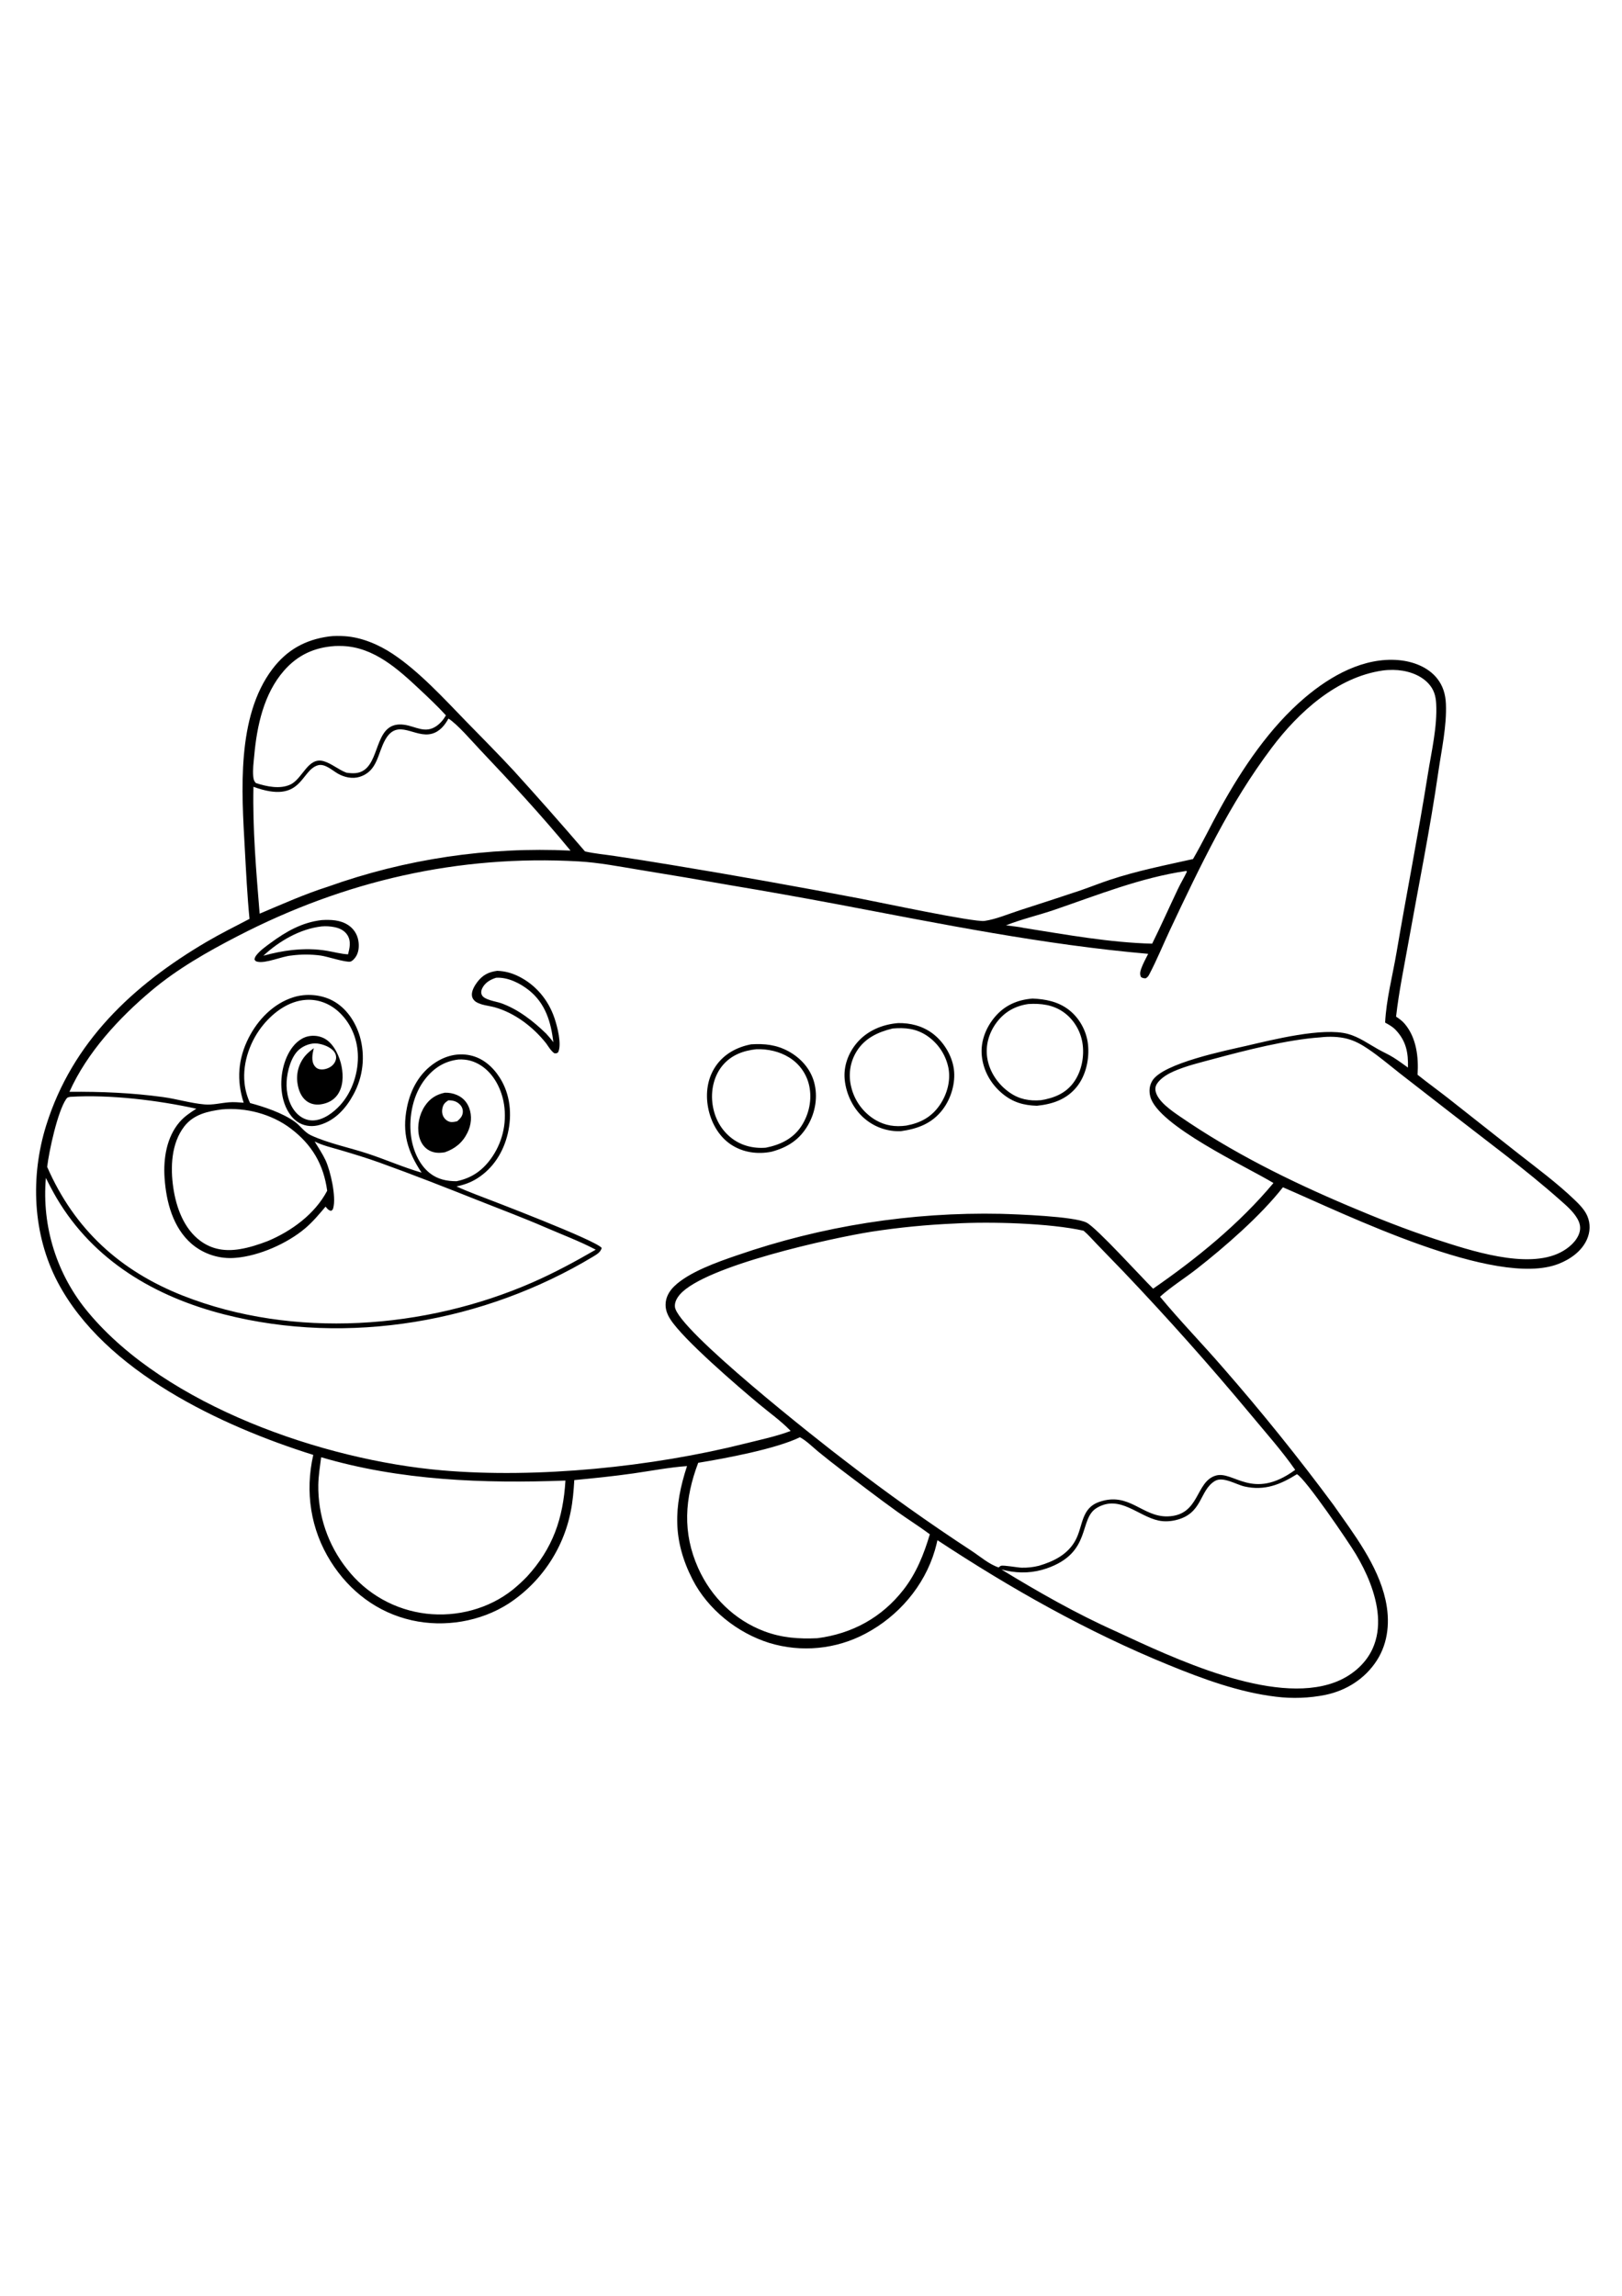 <?xml version="1.0" encoding="utf-8"?>
<!-- Generator: Adobe Illustrator 27.5.0, SVG Export Plug-In . SVG Version: 6.00 Build 0)  -->
<svg xmlns="http://www.w3.org/2000/svg" xmlns:xlink="http://www.w3.org/1999/xlink" viewBox="0 0 5000 5000" width="595" height="842" preserveAspectRatio="xMidYMid meet" data-scaled="true">
<g>
	<path d="M4893.113,2709.818c-8.203-19.263-24.556-35.718-39.463-50.03c-53.701-51.552-116.079-97.632-174.683-143.589
		l-215.761-170.107c-30.903-24.17-62.817-47.154-93.428-71.68c3.608-53.735-3.374-114.17-39.58-156.914
		c-7.695-9.077-16.807-15.654-26.665-22.173c8.794-77.451,24.683-153.633,38.383-230.317
		c31.216-174.663,66.802-349.638,92.095-525.185c9.751-67.671,26.04-140.185,23.159-208.53
		c-1.225-29.019-8.838-55.386-27.236-78.408c-28.193-35.278-74.59-52.383-118.433-56.226
		c-107.573-9.424-209.697,48.271-288.92,115.464c-108.174,91.743-192.471,217.212-260.683,340.512
		c-28.721,51.909-54.502,105.762-84.302,157.021c-86.553,19.37-172.934,36.299-257.353,64.439
		c-30.034,10.01-59.443,21.831-89.385,32.119c-62.454,20.902-125.044,41.39-187.768,61.465
		c-34.756,11.196-72.305,27.524-108.34,32.72c-31.968,4.609-322.92-57.388-381.86-68.662
		c-193.795-37.151-388.043-71.759-582.744-103.823c-58.262-9.701-116.601-18.896-175.019-27.588
		c-30.21-4.575-62.119-7.324-91.821-14.16c-72.002-83.818-145.137-166.637-219.404-248.457
		c-47.896-51.856-98.13-101.909-147.314-152.559c-67.866-69.893-144.761-153.984-225.991-207.822
		c-43.12-28.584-95.884-51.172-147.993-54.497c-15.718-1.001-33.096-1.26-48.701,0.879
		c-73.071,9.907-129.639,41.528-174.316,100.557c-111.05,146.729-94.707,377.715-84.971,553.218
		c4.004,72.168,7.48,144.648,14.497,216.601c-44.668,23.296-90.064,45.869-133.486,71.426
		c-226.062,133.062-412.656,307.681-493.156,564.644c-49.403,157.695-42.199,336.469,35.554,483.925
		c145.25,275.464,504.36,443.008,787.641,531.948c-25.884,113.574-8.428,229.673,53.887,328.628
		c57.695,91.626,143.643,157.246,250,181.152c100.351,22.554,211.616,4.199,298.276-51.572c3.05-1.999,6.074-4.035,9.072-6.109
		c2.998-2.07,5.972-4.18,8.921-6.328c2.946-2.145,5.864-4.326,8.755-6.543c2.894-2.22,5.76-4.474,8.599-6.763
		c2.835-2.288,5.643-4.613,8.423-6.973c2.78-2.36,5.531-4.752,8.252-7.177c2.721-2.429,5.412-4.888,8.071-7.378
		c2.659-2.494,5.288-5.02,7.886-7.578c2.594-2.559,5.159-5.148,7.695-7.769c2.533-2.624,5.033-5.277,7.5-7.959
		c2.467-2.682,4.902-5.396,7.305-8.14c2.399-2.744,4.764-5.518,7.095-8.32c2.334-2.803,4.632-5.633,6.894-8.491
		c2.262-2.858,4.489-5.744,6.68-8.657c2.191-2.914,4.344-5.854,6.46-8.823c2.119-2.965,4.201-5.959,6.245-8.979
		c2.044-3.017,4.051-6.059,6.021-9.126c1.966-3.07,3.896-6.162,5.791-9.278c1.891-3.115,3.745-6.255,5.562-9.419
		c1.813-3.161,3.587-6.344,5.322-9.551c1.738-3.203,3.436-6.429,5.093-9.677c1.654-3.249,3.268-6.517,4.844-9.805
		c1.575-3.288,3.11-6.594,4.604-9.917c1.494-3.327,2.948-6.67,4.36-10.03c1.409-3.363,2.778-6.741,4.106-10.137
		c1.328-3.395,2.614-6.806,3.857-10.234c1.244-3.425,2.445-6.865,3.604-10.322c1.156-3.457,2.27-6.927,3.345-10.41
		c1.071-3.487,2.1-6.984,3.086-10.493c0.986-3.509,1.929-7.031,2.827-10.566c0.898-3.532,1.755-7.075,2.568-10.63
		c0.811-3.551,1.577-7.114,2.3-10.689c6.748-32.553,9.38-65.21,11.357-98.305c61.001-5.815,121.709-11.958,182.388-20.64
		c54.585-7.813,110.127-18.569,165.063-22.539c-40.996,125.097-44.8,228.54,16.924,349.316
		c47.212,92.373,138.208,165,236.777,195.761c6.097,1.855,12.236,3.56,18.418,5.112c6.178,1.553,12.393,2.952,18.643,4.199
		c6.25,1.25,12.526,2.345,18.828,3.286c6.302,0.941,12.624,1.727,18.965,2.358s12.694,1.109,19.058,1.431
		c6.367,0.318,12.736,0.481,19.106,0.488c6.374,0.01,12.742-0.139,19.106-0.444c6.367-0.303,12.722-0.762,19.063-1.377
		c6.344-0.618,12.669-1.39,18.974-2.314c6.305-0.924,12.583-2.004,18.833-3.237c6.253-1.234,12.473-2.618,18.657-4.155
		c6.185-1.54,12.327-3.229,18.427-5.069c6.1-1.839,12.154-3.827,18.159-5.962c6.003-2.135,11.952-4.417,17.847-6.846
		c5.892-2.425,11.72-4.993,17.485-7.705c5.768-2.715,11.465-5.568,17.09-8.56c100.889-53.389,180.859-145.933,213.53-256.23
		c3.086-10.405,5.693-21.026,8.081-31.616c226.567,149.209,461.519,282.002,713.042,384.663
		c105.205,42.944,216.924,84.165,330.391,97.7c12.705,1.569,25.454,2.628,38.247,3.179s25.586,0.589,38.379,0.117
		c12.792-0.476,25.549-1.46,38.267-2.954c12.715-1.494,25.35-3.495,37.905-6.001c64.897-13.604,122.178-50.015,158.267-106.167
		c35.898-55.854,40.84-123.047,26.689-186.792c-23.94-107.886-98.184-203.711-160.557-292.769
		c-107.992-145.823-221.715-287.029-341.172-423.618c-63.408-73.174-131.631-143.218-193.286-217.735
		c34.99-31.382,76.26-56.885,113.345-85.927c87.378-68.418,196.831-163.711,265.488-251.367
		c192.285,82.612,655.859,311.772,849.575,236.06c36.064-14.097,70.894-38.52,87.271-74.692
		C4902.195,2759.227,4903.171,2733.563,4893.113,2709.818z M3251.083,1765.893c132.979-45.581,265.273-98.789,405.092-119.428
		c1.089-0.024,1.885,1.113,2.754,1.768c-8.398,17.856-18.794,34.746-27.28,52.563c-26.89,56.44-52.192,113.623-79.98,169.678
		c-131.274-3.32-264.785-27.788-394.341-48.296c-18.105-4.102-37.798-5.547-56.245-8.213
		C3149.715,1794.672,3201.556,1782.865,3251.083,1765.893z M1479.213,1272.25c96.079,101.352,190.718,203.506,279.482,311.421
		c-15.843-0.762-31.693-1.33-47.549-1.704c-15.856-0.374-31.714-0.553-47.573-0.537c-15.863,0.013-31.722,0.221-47.578,0.625
		c-15.856,0.4-31.704,0.996-47.544,1.787c-15.84,0.788-31.668,1.771-47.485,2.949c-15.817,1.175-31.618,2.544-47.402,4.106
		c-15.784,1.566-31.546,3.322-47.285,5.268c-15.742,1.95-31.457,4.092-47.144,6.426c-15.69,2.334-31.348,4.858-46.973,7.573
		c-15.628,2.715-31.219,5.622-46.772,8.721c-15.557,3.099-31.073,6.386-46.548,9.863c-15.475,3.477-30.905,7.142-46.289,10.996
		c-15.387,3.854-30.724,7.896-46.011,12.124c-15.286,4.232-30.518,8.647-45.693,13.247c-15.179,4.603-30.3,9.391-45.361,14.365
		c-15.062,4.97-30.06,10.125-44.995,15.464c-71.821,22.862-140.713,53.843-210.117,83.052
		c-10.537-129.155-21.924-261.421-19.111-391.01c150.498,55.151,144.331-49.966,198.262-66.128
		c21.929-6.572,44.609,15.767,62.505,25.85c19.453,10.957,43.999,16.494,65.796,9.844c56.748-17.309,55.688-72.412,80.054-115.161
		c38.35-67.295,90.957-2.954,144.082-18.11c23.594-6.729,39.126-25.82,50.386-46.484
		C1408.891,1192.827,1456.02,1247.783,1479.213,1272.25z M783.779,1290.258c8.247-91.318,29.473-189.956,91.416-260.879
		c42.461-48.623,93.74-72.021,157.588-76.211c8.301-0.195,16.631-0.361,24.932,0.029c95.63,4.477,168.994,70.864,235.332,133.013
		c27.925,26.162,55.747,52.358,81.572,80.625c-7.295,12.886-17.187,24.692-29.443,33.13c-34.888,24.023-64.145,0.552-99.297-4.204
		c-89.004-12.051-72.915,103.633-122.656,139.194c-17.065,12.197-35.615,11.255-55.259,8.594
		c-24.351-9.155-45.107-27.773-69.18-35.161c-49.448-15.181-65.156,53.276-103.281,71.469c-32.271,15.4-74.018,6.265-106.489-4.336
		c-6.338-6.133-7.593-12.602-8.389-21.133C778.701,1333.759,781.909,1310.932,783.779,1290.258z M203.885,2349.501
		c4.11-6.006,6.063-5.493,12.916-6.992c121.739-7.441,269.021,10.352,388.443,36.597c-18.965,12.114-36.768,23.882-51.592,41.05
		c-40.161,46.494-50.454,112.9-46.343,172.319c5.112,73.877,25.61,153.559,84.121,203.755c2.314,1.95,4.676,3.841,7.085,5.674
		c2.412,1.833,4.865,3.604,7.358,5.313c2.497,1.712,5.034,3.361,7.612,4.946c2.578,1.588,5.194,3.111,7.847,4.565
		c2.653,1.458,5.34,2.85,8.061,4.175c2.725,1.322,5.479,2.577,8.262,3.765c2.783,1.188,5.594,2.308,8.433,3.359
		c2.839,1.049,5.701,2.027,8.589,2.935c2.887,0.908,5.796,1.745,8.726,2.51c2.93,0.765,5.876,1.457,8.838,2.075
		c2.962,0.622,5.938,1.169,8.926,1.641c2.991,0.472,5.991,0.869,8.999,1.191c3.011,0.326,6.027,0.576,9.048,0.752
		c3.021,0.176,6.045,0.277,9.072,0.303c3.027,0.026,6.053-0.023,9.077-0.146c3.024-0.124,6.043-0.323,9.058-0.596
		c72.398-5.908,159.019-44.18,214.316-90.942c23.56-19.922,43.057-43.418,62.905-66.89c5.483,6.65,8.14,10.884,16.631,13.037
		c4.17-2.461,5.327-2.832,6.768-7.778c10.244-35.191-8.569-116.382-23.618-148.452c-9.263-19.736-22.197-38.765-33.467-57.456
		c25.229,12.505,53.887,18.911,80.781,26.899c39.79,11.812,79.824,23.896,118.896,37.944
		c103.882,37.354,206.147,77.637,308.711,118.369c67.28,26.724,134.902,51.973,201.377,80.771
		c52.407,22.832,106.089,42.7,156.772,69.356c-63.965,36.997-127.578,71.367-195.327,101.025
		c-330.024,144.482-736.977,174.345-1075.991,41.225c-194.791-76.489-335.559-204.692-419.752-397.339
		C151.016,2510.175,177.287,2388.387,203.885,2349.501z M683.842,2381.244c73.667-6.685,153.159,14.072,212.48,58.984
		c65.552,49.629,101.27,110.845,112.251,191.762c-37.783,71.699-109.595,124.092-182.759,154.854
		c-28.086,10.752-57.188,20.313-86.924,25.127c-43.813,7.094-84.365,1.514-120.879-25.278
		c-51.245-37.593-74.917-103.389-83.809-164.028c-9.194-62.729-6.519-136.885,34.062-189.199
		C596.797,2396.683,640.18,2387.054,683.842,2381.244z M1266.767,2461.312c-7.065-59.204,6.782-126.924,44.302-174.272
		c26.821-33.852,59.023-54.389,102.319-59.634c25.581-1.284,48.198,4.795,69.731,18.872c37.319,24.399,59.951,66.992,68.853,109.844
		c0.719,3.61,1.353,7.235,1.899,10.874c0.544,3.643,0.998,7.295,1.362,10.957s0.641,7.331,0.83,11.006
		c0.186,3.675,0.281,7.354,0.288,11.035c0.007,3.681-0.076,7.361-0.249,11.04c-0.173,3.675-0.435,7.345-0.786,11.011
		c-0.352,3.662-0.793,7.314-1.323,10.957c-0.531,3.643-1.149,7.27-1.855,10.884c-0.71,3.61-1.506,7.202-2.388,10.776
		s-1.851,7.124-2.905,10.649c-1.058,3.525-2.2,7.023-3.428,10.493c-1.227,3.473-2.537,6.912-3.931,10.317
		c-1.396,3.405-2.874,6.776-4.434,10.112c-1.559,3.333-3.198,6.628-4.917,9.883c-1.719,3.252-3.517,6.462-5.396,9.629
		c-1.878,3.167-3.831,6.286-5.859,9.356c-27.554,41.602-62.3,67.5-111.46,77.476c-29.873,0.059-57.715-5.615-81.953-24.473
		C1290.785,2551.127,1271.85,2503.939,1266.767,2461.312z M1624.189,3821.487c-13.724,14.18-28.24,27.497-43.55,39.951
		c-73.979,59.048-172.354,84.79-265.991,73.921c-5.977-0.69-11.932-1.53-17.866-2.52c-5.938-0.987-11.844-2.119-17.72-3.398
		c-5.879-1.283-11.724-2.71-17.534-4.282c-5.807-1.569-11.572-3.283-17.295-5.142c-5.723-1.855-11.395-3.854-17.017-5.996
		c-5.625-2.139-11.193-4.416-16.704-6.831c-5.508-2.416-10.954-4.968-16.338-7.656c-5.384-2.685-10.698-5.503-15.942-8.452
		c-5.244-2.953-10.41-6.032-15.498-9.238c-5.091-3.206-10.099-6.538-15.025-9.995c-4.925-3.454-9.762-7.03-14.512-10.728
		c-4.746-3.695-9.398-7.506-13.955-11.435c-4.56-3.926-9.018-7.964-13.374-12.115c-4.359-4.147-8.61-8.401-12.754-12.764
		c-4.147-4.359-8.184-8.819-12.109-13.379c-3.923-4.561-7.731-9.215-11.426-13.965c-3.626-4.56-7.153-9.198-10.581-13.911
		c-3.428-4.711-6.751-9.494-9.971-14.351c-3.223-4.854-6.34-9.775-9.351-14.766c-3.011-4.987-5.913-10.037-8.706-15.151
		c-2.793-5.114-5.475-10.285-8.047-15.513c-2.572-5.228-5.029-10.51-7.373-15.845c-2.344-5.332-4.574-10.713-6.689-16.142
		c-2.113-5.43-4.108-10.904-5.986-16.421c-1.878-5.514-3.638-11.066-5.278-16.655c-1.641-5.593-3.161-11.218-4.561-16.875
		c-1.396-5.654-2.672-11.338-3.828-17.051c-1.156-5.709-2.187-11.442-3.096-17.197c-0.908-5.756-1.693-11.527-2.354-17.314
		c-0.661-5.791-1.196-11.592-1.607-17.402c-0.413-5.813-0.7-11.633-0.859-17.456c-0.163-5.824-0.2-11.649-0.112-17.476
		c0.635-28.242,5.239-56.724,8.799-84.727c243.491,71.944,501.098,81.304,753.046,71.944
		C1735.966,3641.888,1704.374,3734.119,1624.189,3821.487z M2785.155,3861.419c-66.968,85.967-158.286,135.688-265.532,149.541
		c-57.031,2.671-109.555-1.055-163.476-21.338c-91.919-34.575-163.886-105.474-203.911-194.804
		c-49.058-109.478-41.611-214.541,0.078-324.448c84.131-13.682,240-42.861,313.54-78.76c19.814,10.542,38.823,29.746,56.186,44.102
		c23.392,19.16,47.128,37.886,71.206,56.177c57.236,43.296,114.224,87.3,172.554,129.092c33.149,23.75,67.822,45.312,100.542,69.644
		C2848.065,3751.956,2824.833,3810.482,2785.155,3861.419z M4179.422,3751.756c16.973,28.516,31.968,57.832,43.848,88.853
		c24.624,64.307,37.412,137.935,7.715,202.979c-22.344,48.931-67.061,85.063-116.851,103.521
		c-192.28,71.274-499.126-76.148-675.263-157.739c-121.24-54.121-238.477-121.054-351.748-190.142
		c4.889,1.214,9.793,2.362,14.712,3.442c41.875,9.121,84.155,7.222,124.722-6.831c141.079-48.862,97.095-152.905,154.98-186.826
		c70.234-41.157,126.064,25.762,189.922,39.341c17.402,3.701,35.405,2.725,52.661-1.303c84.126-19.629,72.31-91.157,120.791-120.518
		c25-15.137,65.146,10.791,91.504,16.772c61.357,13.921,110.044-5.625,161.514-37.764
		C4023.992,3518.856,4157.942,3715.672,4179.422,3751.756z M3854.92,3320.96c46.196,55.806,96.279,111.699,137.656,171.177
		c-132.114,96.631-190.356,0.835-245.591,17.895c-62.807,19.395-47.929,122.442-147.163,125.479
		c-78.765,2.412-118.506-76.406-210.649-44.858c-57.095,19.551-50.005,73.638-73.638,118.003
		c-23.418,43.955-67.3,65.737-113.164,79.101c-8.76,2.188-17.629,3.773-26.607,4.756c-8.978,0.983-17.98,1.354-27.007,1.113
		c-12.285-0.4-54.639-8.301-63.037-5.84c-2.827,0.83-4.8,3.423-7.197,5.132c-29.839-9.76-56.929-33.769-83.066-50.889
		c-132.946-86.966-262.301-178.978-388.066-276.035c-82.475-62.432-520.493-407.378-526.889-476.421
		c-1.343-14.497,6.753-28.213,16.025-38.657c78.071-87.949,465.752-173.135,590.62-192.871
		c84.847-13.053,170.153-21.405,255.918-25.054c107.974-6.352,293.388-1.323,397.222,22.109
		c14.771,12.515,28.144,28.184,41.645,42.1l83.448,86.299C3600.047,3025.026,3729.894,3170.846,3854.92,3320.96z M3554.598,2933.773
		c-36.099-35.381-174.893-188.633-205.39-203.77c-38.775-19.248-214.082-25.512-264.16-26.934
		c-34.466-0.726-68.932-0.688-103.398,0.112c-34.463,0.801-68.893,2.364-103.291,4.688c-34.394,2.324-68.721,5.408-102.978,9.253
		c-34.261,3.844-68.42,8.444-102.476,13.799c-34.053,5.355-67.972,11.461-101.758,18.32c-33.786,6.855-67.404,14.457-100.854,22.803
		c-33.447,8.343-66.694,17.424-99.741,27.241c-33.047,9.815-65.861,20.356-98.442,31.626
		c-59.829,20.464-149.16,51.699-194.272,96.006c-15.454,15.181-26.089,34.312-26.128,56.357
		c-0.024,16.597,5.83,30.776,14.614,44.639c39.399,62.202,209.531,208.222,273.096,261.138
		c31.601,26.309,66.782,51.333,95.512,80.722l2.354,2.427c-44.556,16.953-93.794,27.134-140,38.75
		c-286.538,72.017-641.255,108.252-935.425,82.656c-364.028-31.675-849.238-198.33-1089.407-486.279
		c-2.992-3.561-5.939-7.16-8.843-10.796c-2.903-3.636-5.762-7.306-8.575-11.011c-2.813-3.704-5.581-7.443-8.302-11.216
		c-2.722-3.773-5.397-7.578-8.025-11.416c-2.628-3.838-5.209-7.708-7.742-11.611c-2.533-3.9-5.018-7.832-7.455-11.797
		c-2.436-3.962-4.824-7.952-7.163-11.973c-2.338-4.023-4.628-8.073-6.867-12.148c-2.239-4.079-4.428-8.184-6.566-12.314
		c-2.139-4.131-4.226-8.288-6.263-12.471c-2.037-4.183-4.022-8.39-5.955-12.622c-1.933-4.232-3.814-8.487-5.643-12.764
		c-1.829-4.277-3.605-8.576-5.328-12.895c-1.723-4.323-3.393-8.666-5.01-13.028c-1.617-4.362-3.18-8.742-4.689-13.139
		c-1.509-4.401-2.965-8.82-4.365-13.257c-1.401-4.437-2.747-8.89-4.039-13.359c-1.291-4.47-2.528-8.954-3.71-13.452
		c-1.181-4.499-2.307-9.012-3.378-13.54c-1.071-4.525-2.086-9.064-3.045-13.618c-0.959-4.551-1.863-9.113-2.71-13.687
		c-0.847-4.577-1.638-9.162-2.373-13.755c-0.735-4.593-1.413-9.194-2.035-13.804c-0.622-4.609-1.187-9.227-1.695-13.852
		c-0.508-4.623-0.96-9.252-1.355-13.887c-0.395-4.635-0.733-9.276-1.014-13.921c-0.281-4.642-0.505-9.287-0.672-13.936
		c-0.167-4.652-0.277-9.303-0.33-13.955c-0.053-4.651-0.048-9.303,0.013-13.955c0.061-4.652,0.18-9.302,0.355-13.95
		c0.175-4.648,0.408-9.294,0.697-13.936c0.29-4.642,0.636-9.281,1.04-13.916c10.246,20.96,21.211,41.536,32.895,61.728
		c114.452,194.048,304.426,304.941,518.134,359.297c381.597,97.066,801.01,23.359,1136.435-178.711
		c10.908-6.567,22.759-13.584,25.923-26.484c-18.164-23.726-337.422-145.361-389.717-165.385
		c-19.58-7.569-38.853-15.356-57.886-24.214c22.676-4.609,43.125-11.802,62.793-24.033c50.249-31.255,81.992-81.992,95.322-139.009
		c13.545-57.949,7.866-120.556-24.419-171.489c-21.289-33.594-52.017-61.069-91.885-69.463
		c-38.696-8.149-76.172,1.689-108.579,23.306c-47.715,31.816-74.868,81.919-85.957,137.26
		c-15.762,78.662,1.685,135.415,45.039,200.986c-56.089-16.235-110.562-40.327-166.182-58.657
		c-57.241-18.862-120.142-31.23-174.771-56.367c-20.088-9.238-32.329-29.341-50.112-42.012
		c-37.759-26.904-92.734-45.395-137.598-57.446c-2.311-4.915-4.409-9.92-6.294-15.014c-1.881-5.091-3.542-10.256-4.98-15.493
		c-1.439-5.238-2.651-10.527-3.638-15.869c-0.983-5.339-1.737-10.711-2.261-16.118c-6.465-63.359,18.354-131.191,58.779-179.653
		c32.471-38.926,78.091-72.056,130.049-75.786c37.31-2.681,72.768,10.947,100.332,35.674c37.139,33.32,57.642,80.757,60.195,130.229
		c2.866,55.542-16.45,116.782-54.082,158.193c-20.806,22.896-52.383,46.958-84.399,47.471c-19.385,0.313-36.924-8.369-50.161-22.231
		c-24.111-25.254-32.695-63.677-30.83-97.637c1.743-31.772,13.726-77.559,38.774-98.76c14.736-12.476,36.597-20.723,56.05-18.364
		c17.607,2.139,41.055,10.796,51.987,25.625c4.619,6.265,6.675,13.887,5.386,21.655c-1.577,9.521-7.51,17.817-15.254,23.374
		c-9.546,6.846-23.452,10.835-35.127,8.525c-7.886-1.563-13.359-6.064-17.422-12.798c-8.252-13.652-5.044-34.038-1.392-48.613
		l0.918-3.545c-9.722,7.524-19.761,15.02-27.539,24.644c-1.169,1.422-2.298,2.874-3.389,4.355c-1.094,1.484-2.147,2.995-3.159,4.531
		c-1.016,1.537-1.99,3.097-2.925,4.683c-0.931,1.588-1.821,3.2-2.671,4.834c-0.85,1.631-1.657,3.285-2.422,4.961
		c-0.762,1.677-1.481,3.371-2.158,5.083c-0.677,1.712-1.309,3.441-1.895,5.186c-0.586,1.745-1.126,3.504-1.621,5.278
		c-0.495,1.771-0.944,3.555-1.348,5.352c-0.4,1.797-0.755,3.604-1.064,5.42c-0.309,1.813-0.571,3.634-0.786,5.464
		c-0.211,1.829-0.378,3.662-0.498,5.498c-0.12,1.836-0.192,3.675-0.215,5.518c-0.023,1.839,0.001,3.68,0.073,5.522
		c0.072,1.839,0.19,3.675,0.357,5.508c0.169,1.833,0.384,3.66,0.645,5.483c2.832,20.786,10.996,43.213,28.525,56.035
		c12.544,9.17,28.003,12.061,43.213,9.863c20.708-2.993,39.536-12.1,51.797-29.472c17.412-24.668,18.13-57.764,12.754-86.494
		c-5.635-30.146-22.373-67.69-48.945-84.609c-16.123-10.264-37.139-13.276-55.61-8.804c-24.595,5.962-43.682,25.454-56.123,46.675
		c-25.024,42.671-31.831,101.338-19.077,148.955c7.461,27.856,23.579,56.992,49.624,71.25c19.517,10.688,42.021,11.88,63.154,5.645
		c46.768-13.789,80.01-50.596,102.617-92.212c1.882-3.392,3.68-6.828,5.396-10.308c1.712-3.48,3.338-7,4.878-10.561
		c1.543-3.562,2.995-7.158,4.355-10.791c1.364-3.633,2.638-7.297,3.823-10.991c1.182-3.695,2.272-7.416,3.271-11.162
		c0.999-3.75,1.906-7.521,2.72-11.313c0.814-3.792,1.535-7.603,2.163-11.431c0.625-3.832,1.157-7.674,1.597-11.528
		c0.436-3.854,0.778-7.717,1.025-11.587c0.247-3.874,0.399-7.749,0.454-11.626c0.059-3.88,0.02-7.759-0.117-11.636
		c-0.134-3.877-0.363-7.749-0.688-11.616c-0.326-3.864-0.745-7.719-1.26-11.567c-0.514-3.845-1.123-7.674-1.826-11.489
		s-1.499-7.611-2.388-11.387c-0.892-3.776-1.875-7.528-2.949-11.255c-13.354-45-41.426-87.559-83.481-110.127
		c-35.982-19.307-82.358-22.861-121.138-10.708c-61.421,19.253-109.199,68.496-137.925,124.785
		c-33.12,64.893-37.974,131.255-15.61,200.302c-15.049-1.104-30.313-2.48-45.386-1.245c-24.956,2.046-50.19,8.73-75.283,6.543
		c-42.432-3.706-84.927-16.777-127.378-22.612c-96.427-13.267-191.865-17.202-289.016-16.274
		c54.116-120.918,152.364-227.373,252.832-311.782c80.423-67.568,172.19-119.648,265.164-167.744
		c329.57-170.488,680.464-251.621,1052.084-230.557c62.207,3.531,124.561,15.738,186.001,25.811
		c94.323,15.231,188.524,31.177,282.602,47.837c110.241,18.444,220.285,38.003,330.132,58.677
		c317.402,60.166,634.204,124.443,956.514,152.515c-7.32,14.634-15.752,29.668-21.24,45.063c-3.32,9.307-5.332,17.129-0.928,26.382
		c5.586,3.701,7.515,3.564,14.302,4.053c6.191-3.218,8.398-6.646,11.636-12.822c23.159-44.155,42.417-91.504,63.677-136.743
		c45.703-97.266,92.559-195.366,143.159-290.176c50.894-95.366,104.927-183.838,169.839-270.312
		c82.495-109.902,201.66-218.521,342.397-238.584c10.405-1.47,21.626-2.031,32.139-1.914c38.711,0.42,81.543,12.485,108.652,41.572
		c17.066,18.311,22.872,38.091,24.195,62.549c3.838,70.894-14.58,147.431-25.66,217.099
		c-29.296,184.277-65.605,367.329-96.845,551.284c-11.914,70.151-31.494,143.481-34.858,214.526
		c11.738,6.475,22.896,12.49,32.266,22.314c32.656,34.268,39.36,70.791,38.057,116.269c-14.819-10.703-29.653-21.65-45.171-31.328
		c-14.849-9.263-30.918-16.26-46.177-24.78c-30.791-17.197-58.662-37.822-93.203-47.427
		c-77.651-21.592-234.863,18.306-313.794,36.597c-58.877,13.647-257.886,53.159-290.044,108.105
		c-8.863,15.137-10.176,31.773-5.733,48.589c23.579,89.199,295.083,214.951,379.551,266.01
		C3820.643,2733.817,3688.699,2841.039,3554.598,2933.773z M4868.582,2761.703c-8.354,26.441-33.525,47.432-57.524,59.883
		c-103.667,53.784-281.582-6.402-386.674-40.567c-92.031-30.083-181.064-65.649-270.156-103.452
		c-180.073-76.397-355.532-163.477-517.041-274.585c-24.829-17.08-70.493-47.769-75.303-80.015
		c-1.557-10.415,2.344-18.833,8.969-26.675c12.261-14.517,30.557-25.083,47.847-32.637c38.36-16.753,81.245-26.86,121.597-37.744
		c98.735-26.616,228.296-59.761,329.893-66.709c26.66-3.125,56.987-2.5,83.042,4.434c23.726,6.313,43.262,17.29,63.516,30.884
		c34.609,23.242,66.968,50.913,99.775,76.641l152.656,118.584c113.193,88.432,231.181,174.546,338.686,269.692
		c19.697,17.437,41.929,36.069,54.946,59.238C4870.564,2732.474,4873.445,2746.312,4868.582,2761.703z"/>
	<path d="M1441.186,2452.557c11.582-23.75,14.39-50.835,5.093-75.869c-6.836-18.408-19.839-32.153-37.856-39.912
		c-11.938-5.137-24.224-7.349-37.178-6.982c-26.816,5.464-46.416,18.14-61.704,41.138c-17.085,25.698-24.263,60.137-18.15,90.469
		c3.452,17.129,12.061,33.452,26.831,43.379c16.582,11.152,34.409,11.826,53.472,8.496
		C1403.349,2501.981,1426.156,2483.383,1441.186,2452.557z M1409.233,2417.87c-5.64,1.279-12.363,2.603-18.135,2.285
		c-8.833-0.488-16.743-5.879-21.826-12.856c-5.942-8.164-7.529-18.096-5.767-27.906c2.393-13.34,7.402-18.809,18.384-26.045
		c0.654-0.019,1.304-0.058,1.958-0.054c14.121,0.132,25.781,3.765,35.415,14.673c0.661,0.762,1.281,1.553,1.86,2.373
		c0.583,0.82,1.123,1.668,1.621,2.544c0.498,0.875,0.951,1.774,1.357,2.695c0.41,0.918,0.773,1.855,1.089,2.812
		c0.316,0.957,0.584,1.926,0.806,2.905c0.218,0.983,0.389,1.974,0.513,2.974c0.121,0.999,0.192,2.002,0.215,3.008
		c0.026,1.009,0,2.015-0.078,3.017C1425.688,2402.889,1418.158,2409.887,1409.233,2417.87z"/>
	<path d="M1102.68,1852.694c-0.667-2.288-1.449-4.536-2.344-6.743c-0.898-2.21-1.903-4.368-3.013-6.475
		c-1.113-2.109-2.331-4.157-3.652-6.143c-1.318-1.986-2.734-3.9-4.248-5.742c-1.51-1.839-3.112-3.6-4.805-5.283
		c-1.689-1.68-3.459-3.272-5.308-4.776c-1.852-1.5-3.774-2.905-5.767-4.214c-24.224-16.147-53.784-17.158-81.831-15.542
		c-60.474,6.978-109.414,34.971-157.856,70.571c-15.01,11.03-32.695,23.521-44.116,38.442c-3.008,3.931-4.365,7.397-5.273,12.29
		c2.886,4.678,3.257,5.576,8.936,6.968c25.43,6.221,76.157-16.855,104.878-19.082c15.114-2.018,30.296-3.008,45.547-2.969
		c15.25,0.036,30.428,1.097,45.532,3.184c19.741,2.808,75.508,21.406,90.518,18.608c5.63-1.055,11.914-8.228,15.229-12.593
		c11.245-14.81,12.671-35.884,9.229-53.555C1103.899,1857.299,1103.347,1854.983,1102.68,1852.694z M1072.895,1903.344
		c-21.206-1.157-42.773-7.051-63.745-10.674c-37.036-6.401-71.528-6.333-108.862-2.539c-30.308,3.472-58.989,9.409-88.403,17.471
		c48.252-45.054,113.032-82.695,179.331-90.317c12.925-1.196,27.085-0.337,39.819,2.236c16.143,3.262,31.465,10.61,40.278,25.122
		C1082.739,1863.471,1077.9,1883.476,1072.895,1903.344z"/>
	<path d="M1597.563,1970.658c-20.796-10.122-41.655-15.713-64.863-16.489c-26.655,3.438-45.513,13.247-61.826,35.127
		c-8.228,11.025-18.203,27.734-15.977,42.188c1.172,7.593,5.864,14.238,12.261,18.364c16.177,10.42,40.464,11.714,58.867,16.978
		c61.816,17.686,118.062,60.923,157.534,110.859c7.466,10.42,14.648,22.998,25.127,30.532c6.289,0.425,6.616,0.83,11.714-2.729
		c12.188-24.917-2.608-80.352-11.294-105.996C1690.146,2043.52,1650.995,1996.664,1597.563,1970.658z M1684.028,2148.153
		c-39.541-38.604-86.963-75.737-139.604-94.355c-15.347-5.425-51.694-9.868-58.94-24.985c-3.271-6.836-2.334-13.906,0.859-20.513
		c8.584-17.773,25.195-27.261,43.164-32.832c35.625-2.119,73.418,16.646,100.825,38.403c50.884,40.396,68.252,98.164,75.366,160.356
		C1699.125,2164.97,1691.537,2156.649,1684.028,2148.153z"/>
	<path d="M3293.763,2073.544c-32.539-24.639-70.913-32.222-110.84-33.896c-46.367,3.73-85.312,20.396-115.898,56.377
		c-27.813,32.715-44.614,75.337-40.615,118.613c4.336,46.948,27.925,88.613,64.106,118.452
		c31.89,26.299,64.819,35.62,105.737,36.958c48.1-4.922,91.655-19.389,122.988-58.33c28.608-35.557,39.551-86.875,34.516-131.675
		C3349.124,2138.852,3326.903,2098.632,3293.763,2073.544z M3309.437,2298.363c-24.839,33.892-60.611,47.925-100.42,54.502
		c-36.167,2.993-66.86-2.832-96.772-23.599c-35.42-24.58-62.168-63.54-68.921-106.46c-6.177-39.243,5.405-78.335,29.048-109.736
		c24.517-32.568,57.197-50.737,97.378-56.592c38.506-2.417,76.128,2.075,108.545,24.927c30.903,21.787,52.085,56.699,58.291,93.901
		C3343.509,2216.762,3334.476,2264.203,3309.437,2298.363z"/>
	<path d="M2873.387,2146.176c-30.801-22.451-66.763-31.431-104.502-30.967c-48.847,3.887-95.918,23.472-127.949,61.592
		c-26.187,31.167-40.947,71.25-37.095,112.177c4.331,45.952,27.202,92.651,63.105,122.061c1.901,1.575,3.838,3.107,5.811,4.595
		s3.978,2.93,6.016,4.326c2.038,1.4,4.107,2.75,6.206,4.053c2.1,1.302,4.227,2.557,6.382,3.765c2.158,1.204,4.341,2.36,6.548,3.467
		c2.21,1.107,4.443,2.163,6.699,3.169s4.535,1.96,6.836,2.861c2.298,0.902,4.617,1.751,6.958,2.549
		c2.337,0.794,4.692,1.537,7.065,2.227c2.373,0.69,4.759,1.325,7.158,1.904c2.402,0.583,4.816,1.11,7.241,1.582
		c2.425,0.469,4.86,0.884,7.305,1.245c2.445,0.362,4.896,0.666,7.354,0.913c2.458,0.251,4.92,0.444,7.388,0.581
		c2.467,0.137,4.936,0.218,7.407,0.244c2.471,0.026,4.94-0.005,7.407-0.093c52.002-7.339,96.128-23.491,129.018-66.558
		c25.952-33.979,40.376-82.134,34.644-124.741C2934.662,2214.535,2908.016,2171.415,2873.387,2146.176z M2897.215,2367.392
		c-25.454,37.431-59.795,55.732-103.677,63.769c-34.077,4.609-64.849,0.166-94.6-17.227c-2.314-1.37-4.593-2.798-6.836-4.282
		c-2.243-1.484-4.447-3.024-6.611-4.619c-2.168-1.592-4.294-3.239-6.377-4.941c-2.083-1.699-4.124-3.449-6.123-5.249
		c-1.996-1.803-3.945-3.654-5.85-5.552c-1.904-1.901-3.761-3.846-5.571-5.835c-1.807-1.992-3.563-4.028-5.269-6.108
		c-1.709-2.077-3.363-4.196-4.961-6.357c-1.602-2.162-3.147-4.362-4.639-6.602c-1.491-2.24-2.925-4.513-4.302-6.821
		c-1.377-2.311-2.697-4.655-3.96-7.031c-1.26-2.376-2.461-4.782-3.604-7.217c-1.139-2.435-2.218-4.897-3.237-7.388
		c-1.019-2.487-1.974-5-2.866-7.539c-0.892-2.536-1.72-5.093-2.485-7.671c-0.768-2.578-1.47-5.174-2.105-7.788
		c-9.58-37.773-4.194-76.562,16.094-109.902c25.019-41.123,66.318-60.327,111.406-71.108c38.657-3.267,72.056-0.117,105.576,22.104
		c2.123,1.426,4.209,2.902,6.26,4.429c2.048,1.527,4.059,3.104,6.035,4.731c1.973,1.624,3.905,3.296,5.796,5.015
		c1.891,1.722,3.74,3.488,5.547,5.298c1.803,1.81,3.563,3.664,5.278,5.562c1.715,1.895,3.382,3.831,5,5.811
		c1.621,1.976,3.194,3.991,4.717,6.045c1.52,2.054,2.99,4.144,4.409,6.27c1.422,2.129,2.79,4.289,4.102,6.479
		c1.315,2.194,2.575,4.417,3.779,6.67c1.208,2.256,2.358,4.539,3.452,6.85c1.094,2.308,2.131,4.644,3.11,7.007
		c0.98,2.36,1.903,4.743,2.769,7.148c0.862,2.406,1.667,4.832,2.412,7.28c0.746,2.445,1.43,4.906,2.056,7.383
		c0.625,2.48,1.19,4.974,1.694,7.48C2931.146,2292.777,2919.457,2334.691,2897.215,2367.392z"/>
	<path d="M2430.238,2201.938c-36.822-19.912-73.36-23.804-114.531-21.274c-43.647,8.262-83.135,29.321-108.867,66.455
		c-26.074,37.637-32.461,84.268-24.019,128.677c8.428,44.302,31.792,87.808,69.829,113.335
		c37.178,24.951,82.617,31.294,126.03,22.48c49.136-13.267,86.04-36.895,111.948-81.738c23.086-39.956,31.313-88.681,18.687-133.452
		C2497.684,2255.189,2467.528,2222.108,2430.238,2201.938z M2470.057,2433.055c-25.586,38.872-65.093,57.393-109.243,66.187
		c-39.648,3.194-78.31-6.792-109.272-32.354c-33.003-27.246-51.602-66.245-55.845-108.511
		c-3.984-39.727,6.084-82.143,32.119-113.076c26.748-31.787,63.721-45.313,103.98-49.551c35.112-1.016,70.713,6.699,100.752,25.317
		c1.947,1.195,3.863,2.437,5.747,3.726c1.885,1.289,3.736,2.625,5.552,4.009c1.82,1.38,3.602,2.808,5.347,4.282
		c1.745,1.471,3.452,2.987,5.122,4.546c1.67,1.559,3.299,3.159,4.888,4.8c1.589,1.637,3.135,3.315,4.639,5.034
		c1.504,1.719,2.964,3.475,4.38,5.268c1.416,1.79,2.786,3.617,4.111,5.479c1.325,1.859,2.601,3.75,3.828,5.674
		c1.23,1.927,2.41,3.882,3.54,5.864c1.13,1.986,2.209,3.997,3.237,6.035c1.032,2.038,2.01,4.102,2.935,6.192
		c0.924,2.086,1.797,4.196,2.617,6.328c0.82,2.132,1.585,4.282,2.295,6.45c0.71,2.171,1.365,4.358,1.968,6.562
		c0.602,2.204,1.147,4.421,1.636,6.65C2503.798,2350.697,2493.998,2396.678,2470.057,2433.055z"/>
</g>
</svg>
